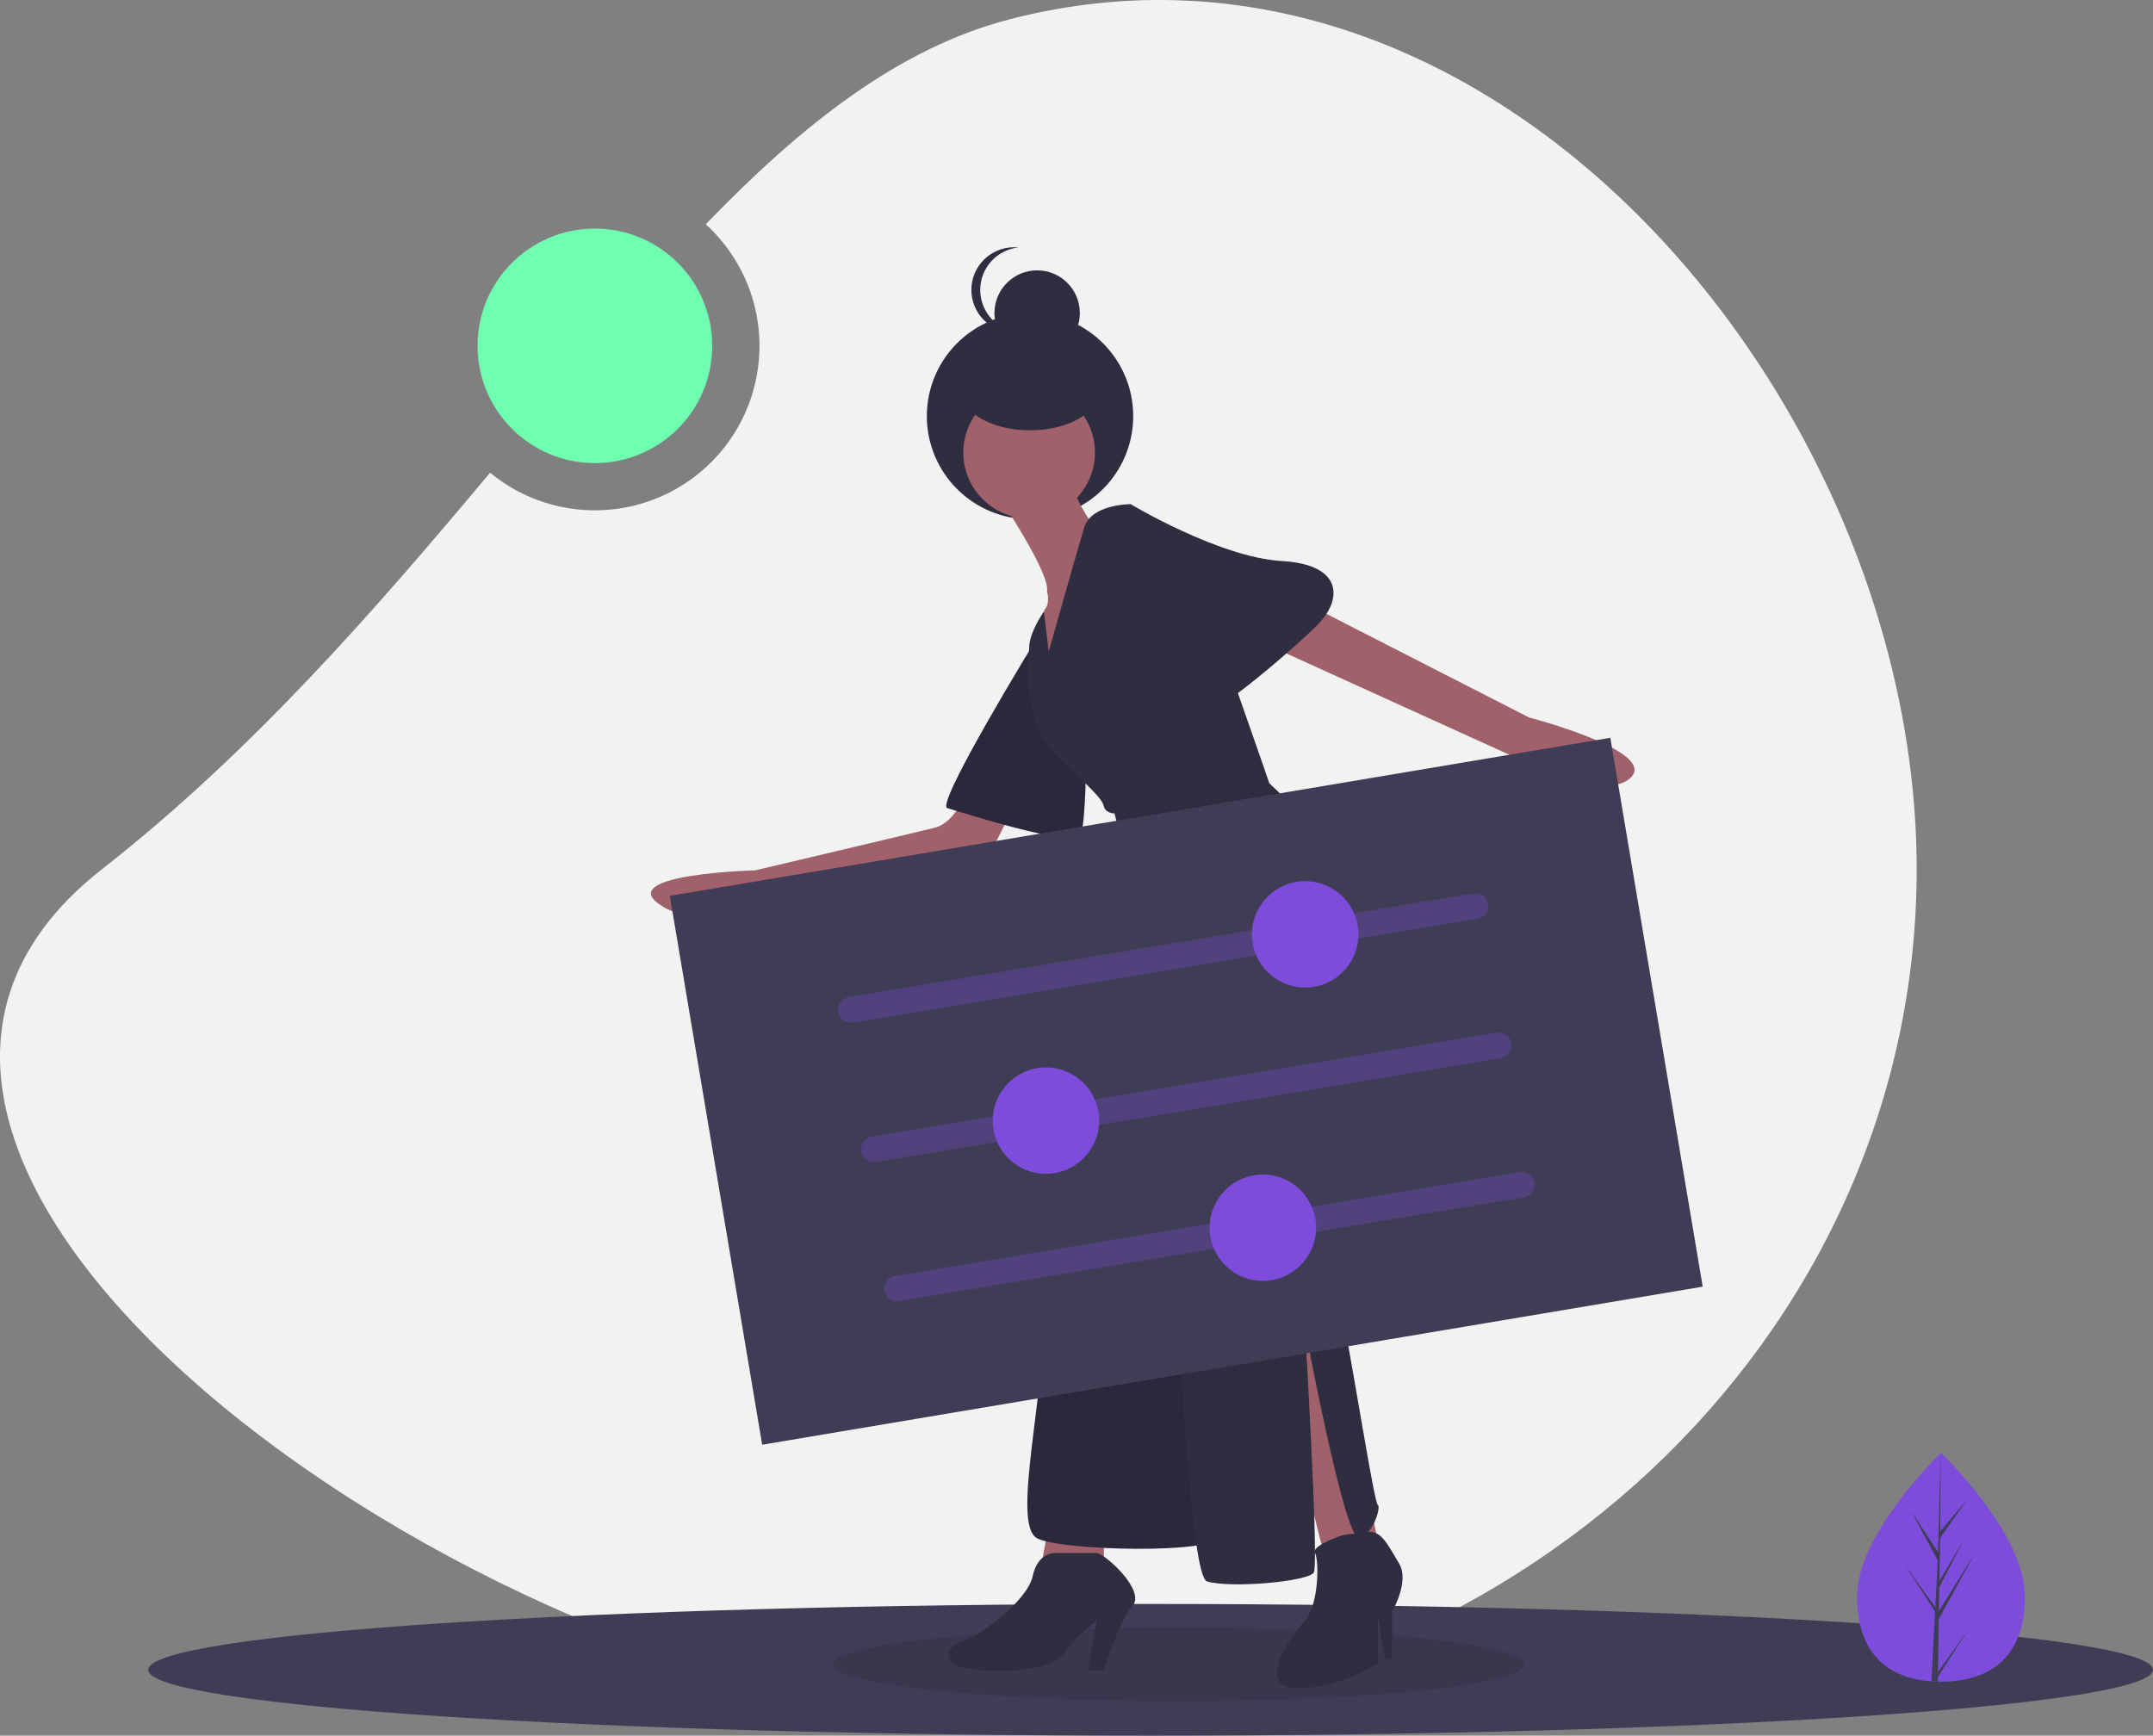 <svg width="449" height="362" viewBox="0 0 449 362" fill="none" xmlns="http://www.w3.org/2000/svg">
<rect x="0" y="0" width="449" height="362" fill="#808080" stroke="none"/>
<g clip-path="url(#clip0)">
<path d="M210.496 4.043C187.548 10.001 167.306 25.907 147.187 46.774C153.808 52.805 157.808 61.184 158.332 70.123C158.857 79.061 155.864 87.85 149.993 94.613C144.123 101.376 135.839 105.578 126.911 106.321C117.983 107.065 109.118 104.291 102.208 98.592C78.575 126.806 52.77 156.634 21.275 181.286C-58.917 244.054 105.992 358.529 210.496 358.529C315 358.529 399.717 279.174 399.717 181.286C399.717 83.397 311.204 -22.103 210.496 4.043Z" fill="#F2F2F2"/>
<path d="M239.956 362C355.408 362 449 355.852 449 348.267C449 340.683 355.408 334.535 239.956 334.535C124.504 334.535 30.911 340.683 30.911 348.267C30.911 355.852 124.504 362 239.956 362Z" fill="#3F3D56"/>
<path opacity="0.1" d="M245.812 354.796C285.623 354.796 317.897 351.369 317.897 347.142C317.897 342.914 285.623 339.488 245.812 339.488C206.001 339.488 173.728 342.914 173.728 347.142C173.728 351.369 206.001 354.796 245.812 354.796Z" fill="black"/>
<path d="M422.302 332.961C422.302 346.141 414.463 350.742 404.792 350.742C404.568 350.742 404.344 350.739 404.122 350.734C403.673 350.725 403.229 350.704 402.79 350.673C394.062 350.056 387.282 345.218 387.282 332.961C387.282 320.28 403.498 304.275 404.719 303.088L404.721 303.087C404.768 303.04 404.792 303.017 404.792 303.017C404.792 303.017 422.302 319.784 422.302 332.961Z" fill="#7D4CDB"/>
<path d="M404.154 348.726L410.558 339.784L404.138 349.708L404.122 350.734C403.674 350.725 403.229 350.704 402.79 350.673L403.48 337.489L403.475 337.386L403.487 337.368L403.553 336.121L397.116 326.173L403.572 335.187L403.588 335.451L404.109 325.49L398.599 315.21L404.176 323.743L404.719 303.088L404.721 303.017V303.087L404.631 319.373L410.117 312.916L404.608 320.776L404.463 329.695L409.586 321.135L404.442 331.008L404.362 335.967L411.796 324.052L404.333 337.697L404.154 348.726Z" fill="#3F3D56"/>
<path d="M214.808 108.297C226.692 108.297 236.326 98.669 236.326 86.792C236.326 74.915 226.692 65.287 214.808 65.287C202.924 65.287 193.29 74.915 193.29 86.792C193.29 98.669 202.924 108.297 214.808 108.297Z" fill="#2F2E41"/>
<path d="M264.338 276.816L275.839 323.163L287.34 321.309L275.839 268.288L264.338 276.816Z" fill="#A0616A"/>
<path d="M279.92 320.197C279.92 320.197 273.37 322.41 274.233 323.899C275.097 325.388 275.097 334.657 272.129 337.994C269.161 341.331 261.741 351.713 270.274 352.084C278.807 352.455 287.34 346.893 287.34 346.893V337.253L288.824 346.152H290.308V336.14C290.308 336.14 294.018 329.837 291.792 326.129C289.566 322.422 288.115 319.19 285.316 319.508C282.517 319.826 279.92 320.197 279.92 320.197Z" fill="#2F2E41"/>
<path d="M219.074 316.118L217.22 326.13H230.205V316.118H219.074Z" fill="#A0616A"/>
<path d="M220.188 323.905C220.188 323.905 216.478 323.534 215.365 328.725C214.252 333.916 204.234 341.331 200.524 342.444C196.814 343.556 196.814 347.264 201.637 348.005C206.46 348.747 218.704 349.118 221.672 345.039C223.687 342.379 226.059 340.008 228.721 337.994L226.866 348.376H230.205C230.205 348.376 233.173 338.365 236.141 335.028C239.109 331.691 230.205 323.905 228.721 323.905H220.188Z" fill="#2F2E41"/>
<path d="M202.008 164.47C202.008 164.47 199.411 171.515 194.959 172.627C190.507 173.739 157.487 181.526 157.487 181.526C157.487 181.526 128.549 182.267 137.453 188.571C146.357 194.874 160.826 188.571 160.826 188.571C160.826 188.571 203.121 183.38 206.46 177.818C208.659 174.033 210.521 170.063 212.026 165.953L202.008 164.47Z" fill="#A0616A"/>
<path d="M216.107 133.325C216.107 133.325 194.959 167.807 197.556 168.549C200.153 169.29 224.269 177.076 225.382 174.11C226.495 171.144 226.495 157.425 226.495 157.425L216.107 133.325Z" fill="#2F2E41"/>
<path opacity="0.1" d="M216.107 133.325C216.107 133.325 194.959 167.807 197.556 168.549C200.153 169.29 224.269 177.076 225.382 174.11C226.495 171.144 226.495 157.425 226.495 157.425L216.107 133.325Z" fill="black"/>
<path d="M271.016 125.167L318.876 149.639C318.876 149.639 345.959 156.684 340.023 162.245C334.087 167.807 314.795 157.425 314.795 157.425L261.741 133.325L271.016 125.167Z" fill="#A0616A"/>
<path d="M209.799 105.887C209.799 105.887 219.075 119.977 218.333 123.314C218.333 123.314 219.075 125.538 217.962 127.021C216.849 128.504 217.22 137.403 217.22 137.403L220.93 142.594L225.753 126.651L227.979 109.595C227.979 109.595 222.97 102.735 223.712 99.398C224.454 96.061 209.799 105.887 209.799 105.887Z" fill="#A0616A"/>
<path d="M239.109 185.975C239.109 185.975 218.333 241.592 218.333 266.063C218.333 290.535 210.542 318.343 216.478 320.939C222.414 323.534 252.465 323.905 253.207 320.939C253.949 317.972 249.497 197.469 247.271 192.649C245.045 187.829 239.109 185.975 239.109 185.975Z" fill="#2F2E41"/>
<path opacity="0.1" d="M239.109 185.975C239.109 185.975 218.333 241.592 218.333 266.063C218.333 290.535 210.542 318.343 216.478 320.939C222.414 323.534 252.465 323.905 253.207 320.939C253.949 317.972 249.497 197.469 247.271 192.649C245.045 187.829 239.109 185.975 239.109 185.975Z" fill="black"/>
<path d="M214.623 108.112C222.204 108.112 228.35 101.969 228.35 94.393C228.35 86.816 222.204 80.674 214.623 80.674C207.041 80.674 200.895 86.816 200.895 94.393C200.895 101.969 207.041 108.112 214.623 108.112Z" fill="#A0616A"/>
<path d="M218.704 135.92L217.71 127.552C217.71 127.552 214.623 131.841 214.623 135.178C214.623 138.515 212.768 150.38 220.559 157.796C228.35 165.212 229.834 166.695 230.205 168.178C230.576 169.661 232.431 169.661 232.431 169.661L243.19 213.042C243.19 213.042 246.529 328.354 251.723 329.837C256.917 331.32 272.871 329.837 273.984 327.983C275.097 326.129 272.129 276.816 272.129 276.816C272.129 276.816 280.291 320.568 283.259 320.568C286.227 320.568 288.082 314.265 287.34 313.894C286.598 313.523 282.146 284.973 280.291 276.074C278.436 267.176 279.178 191.908 279.178 191.908C279.178 191.908 285.114 182.267 264.709 163.358C264.709 163.358 251.723 125.538 250.981 125.538C250.239 125.538 235.77 105.145 235.77 105.145C235.77 105.145 227.608 105.145 226.124 109.966C224.64 114.786 218.704 135.92 218.704 135.92Z" fill="#2F2E41"/>
<path d="M231.318 108.112L235.77 105.145C235.77 105.145 254.32 116.269 267.306 117.01C280.291 117.752 279.92 125.167 274.726 130.358C269.532 135.549 249.126 153.347 248.384 148.897C247.642 144.448 231.318 108.112 231.318 108.112Z" fill="#2F2E41"/>
<path d="M214.808 89.758C223.004 89.758 229.648 85.774 229.648 80.859C229.648 75.945 223.004 71.961 214.808 71.961C206.612 71.961 199.968 75.945 199.968 80.859C199.968 85.774 206.612 89.758 214.808 89.758Z" fill="#2F2E41"/>
<path d="M216.292 74.185C221.21 74.185 225.196 70.201 225.196 65.287C225.196 60.372 221.21 56.388 216.292 56.388C211.374 56.388 207.388 60.372 207.388 65.287C207.388 70.201 211.374 74.185 216.292 74.185Z" fill="#2F2E41"/>
<path d="M204.42 60.467C204.42 58.267 205.235 56.145 206.708 54.511C208.181 52.877 210.208 51.845 212.397 51.616C212.088 51.584 211.779 51.568 211.469 51.568C209.109 51.569 206.845 52.508 205.177 54.176C203.508 55.845 202.571 58.108 202.571 60.467C202.571 62.825 203.508 65.088 205.177 66.757C206.845 68.425 209.109 69.364 211.469 69.365C211.779 69.365 212.088 69.349 212.397 69.317C210.208 69.088 208.181 68.056 206.708 66.422C205.235 64.788 204.42 62.666 204.42 60.467Z" fill="#2F2E41"/>
<path d="M335.828 153.878L139.685 186.847L158.951 301.324L355.094 268.355L335.828 153.878Z" fill="#3F3D56"/>
<path opacity="0.3" d="M308.124 191.618L177.862 213.273C177.515 213.331 177.16 213.32 176.817 213.24C176.474 213.161 176.15 213.015 175.864 212.81C175.578 212.606 175.335 212.347 175.148 212.049C174.962 211.75 174.837 211.418 174.779 211.071C174.721 210.724 174.733 210.369 174.812 210.027C174.891 209.684 175.038 209.361 175.242 209.075C175.447 208.789 175.706 208.546 176.004 208.36C176.303 208.174 176.635 208.048 176.982 207.99L307.244 186.335C307.945 186.219 308.663 186.386 309.24 186.799C309.817 187.212 310.207 187.837 310.324 188.537C310.44 189.237 310.274 189.955 309.861 190.532C309.449 191.11 308.824 191.5 308.124 191.618Z" fill="#7D4CDB"/>
<path d="M272.192 205.97C278.323 205.97 283.292 201.003 283.292 194.876C283.292 188.75 278.323 183.783 272.192 183.783C266.062 183.783 261.092 188.75 261.092 194.876C261.092 201.003 266.062 205.97 272.192 205.97Z" fill="#7D4CDB"/>
<path opacity="0.3" d="M312.96 220.672L182.698 242.328C182.351 242.386 181.996 242.375 181.653 242.295C181.31 242.216 180.987 242.07 180.7 241.865C180.414 241.661 180.171 241.402 179.985 241.103C179.799 240.805 179.673 240.473 179.615 240.126C179.558 239.779 179.569 239.424 179.648 239.082C179.728 238.739 179.874 238.416 180.079 238.13C180.283 237.844 180.542 237.601 180.841 237.415C181.139 237.229 181.472 237.103 181.819 237.045L312.081 215.39C312.781 215.274 313.499 215.441 314.076 215.854C314.654 216.267 315.043 216.892 315.16 217.592C315.277 218.292 315.11 219.01 314.698 219.587C314.285 220.165 313.66 220.555 312.96 220.672Z" fill="#7D4CDB"/>
<path d="M218.128 244.817C224.258 244.817 229.228 239.85 229.228 233.724C229.228 227.597 224.258 222.63 218.128 222.63C211.997 222.63 207.028 227.597 207.028 233.724C207.028 239.85 211.997 244.817 218.128 244.817Z" fill="#7D4CDB"/>
<path opacity="0.3" d="M317.796 249.728L187.534 271.383C187.187 271.441 186.832 271.43 186.489 271.35C186.147 271.271 185.823 271.125 185.537 270.92C184.958 270.507 184.568 269.882 184.452 269.181C184.335 268.481 184.502 267.762 184.915 267.185C185.328 266.607 185.954 266.217 186.655 266.1L316.917 244.445C317.264 244.387 317.62 244.397 317.963 244.477C318.306 244.556 318.63 244.702 318.917 244.906C319.203 245.111 319.447 245.37 319.633 245.668C319.819 245.967 319.945 246.299 320.003 246.646C320.061 246.993 320.049 247.349 319.97 247.691C319.89 248.034 319.744 248.358 319.539 248.644C319.334 248.93 319.074 249.173 318.775 249.359C318.476 249.545 318.144 249.67 317.796 249.728Z" fill="#7D4CDB"/>
<path d="M263.364 267.155C269.494 267.155 274.464 262.189 274.464 256.062C274.464 249.936 269.494 244.969 263.364 244.969C257.234 244.969 252.264 249.936 252.264 256.062C252.264 262.189 257.234 267.155 263.364 267.155Z" fill="#7D4CDB"/>
<path d="M124.061 96.586C137.576 96.586 148.532 85.637 148.532 72.13C148.532 58.624 137.576 47.675 124.061 47.675C110.547 47.675 99.591 58.624 99.591 72.13C99.591 85.637 110.547 96.586 124.061 96.586Z" fill="#6FFFB0"/>
</g>
<defs>
<clipPath id="clip0">
<rect width="449" height="362" fill="white"/>
</clipPath>
</defs>
</svg>
